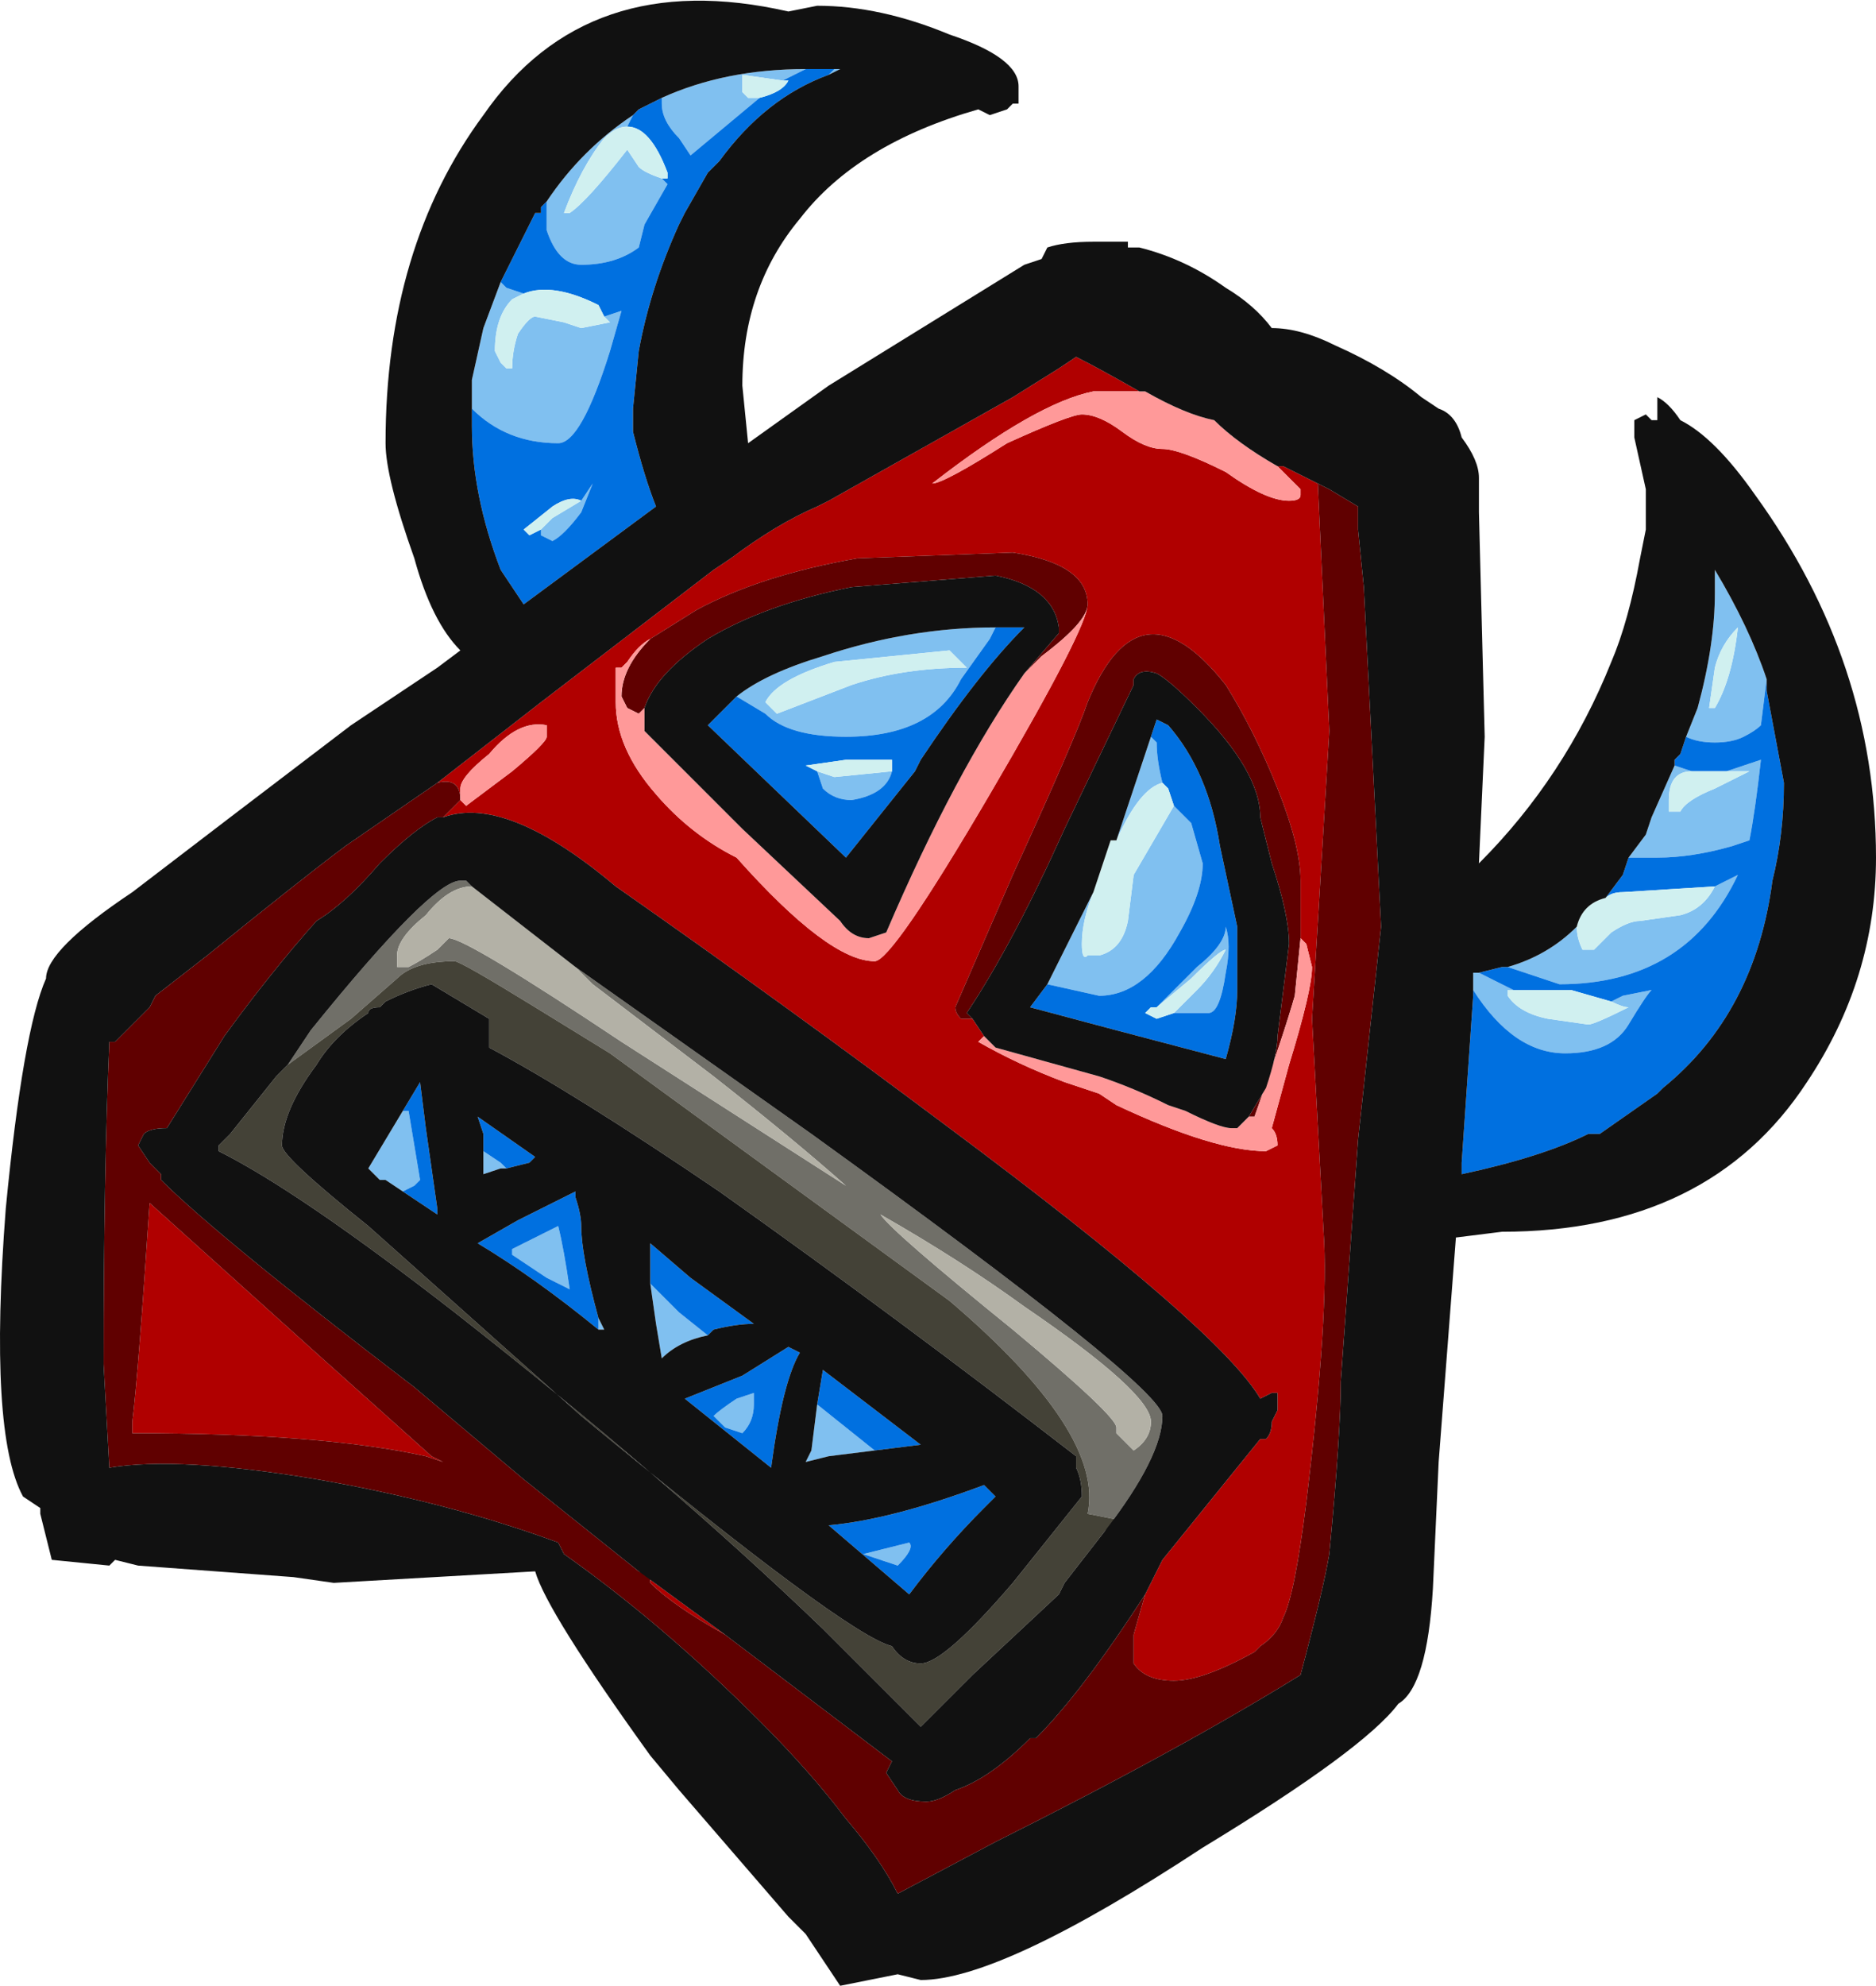 <?xml version="1.0" encoding="UTF-8" standalone="no"?>
<svg xmlns:ffdec="https://www.free-decompiler.com/flash" xmlns:xlink="http://www.w3.org/1999/xlink" ffdec:objectType="frame" height="120.75px" width="114.1px" xmlns="http://www.w3.org/2000/svg">
  <g transform="matrix(1.0, 0.0, 0.0, 1.0, 85.75, 39.55)">
    <use ffdec:characterId="1552" height="17.25" transform="matrix(7.0, 0.0, 0.0, 7.0, -85.75, -39.55)" width="16.3" xlink:href="#shape0"/>
  </g>
  <defs>
    <g id="shape0" transform="matrix(1.0, 0.0, 0.0, 1.0, 12.25, 5.65)">
      <path d="M-8.45 1.15 L-7.55 0.45 -6.05 -0.7 -5.9 -0.8 Q-5.5 -1.1 -5.15 -1.25 L-5.05 -1.3 -3.45 -2.2 -3.05 -2.45 -2.9 -2.55 Q-2.7 -2.45 -2.35 -2.25 L-2.75 -2.25 Q-3.25 -2.15 -4.15 -1.45 -4.05 -1.45 -3.5 -1.8 -2.95 -2.05 -2.85 -2.05 -2.7 -2.05 -2.5 -1.9 -2.3 -1.75 -2.15 -1.75 -2.0 -1.75 -1.6 -1.55 -1.25 -1.3 -1.05 -1.3 -0.95 -1.3 -0.95 -1.35 L-0.95 -1.4 -1.15 -1.6 -1.1 -1.6 -0.7 -1.4 -0.8 -1.45 -0.7 0.7 -0.85 3.2 -0.75 5.05 Q-0.7 5.75 -0.9 7.4 -1.0 8.2 -1.1 8.4 -1.15 8.55 -1.3 8.65 L-1.35 8.7 Q-1.8 8.95 -2.05 8.95 -2.3 8.95 -2.4 8.8 L-2.4 8.55 -2.3 8.2 -2.15 7.9 -1.3 6.85 -1.25 6.85 Q-1.2 6.8 -1.2 6.7 L-1.15 6.6 -1.15 6.45 -1.2 6.45 -1.3 6.5 Q-1.65 5.9 -4.0 4.15 -5.4 3.1 -6.9 2.05 -7.85 1.25 -8.4 1.45 L-8.25 1.3 Q-8.25 1.1 -8.45 1.15 M-2.8 -0.4 Q-2.8 -0.75 -3.45 -0.85 L-4.8 -0.8 Q-5.65 -0.65 -6.2 -0.35 L-6.6 -0.1 Q-6.7 -0.05 -6.8 0.1 L-6.85 0.15 -6.9 0.15 -6.9 0.45 Q-6.9 0.85 -6.55 1.25 -6.25 1.6 -5.85 1.8 -5.05 2.7 -4.65 2.7 -4.5 2.7 -3.65 1.25 -2.8 -0.2 -2.8 -0.4 M-3.3 -0.15 L-3.3 -0.15 M-0.95 2.5 L-0.95 2.0 Q-0.95 1.7 -1.15 1.2 -1.35 0.7 -1.6 0.3 -2.35 -0.65 -2.8 0.45 -2.9 0.75 -3.45 1.95 L-3.95 3.1 Q-3.95 3.15 -3.9 3.2 L-3.8 3.2 -3.7 3.35 -3.75 3.4 Q-3.4 3.6 -3.0 3.75 L-2.7 3.85 -2.55 3.95 Q-1.7 4.35 -1.25 4.35 L-1.15 4.3 Q-1.15 4.2 -1.2 4.15 L-1.05 3.6 Q-0.85 2.95 -0.85 2.75 L-0.9 2.55 -0.95 2.5 M-7.5 0.65 Q-7.75 0.6 -8.0 0.9 -8.25 1.1 -8.25 1.2 L-8.25 1.3 -8.2 1.35 -7.8 1.05 Q-7.5 0.8 -7.5 0.75 L-7.5 0.65 M-10.95 4.8 L-9.45 6.15 -8.5 7.0 -8.4 7.05 -8.55 7.0 Q-9.45 6.8 -11.1 6.8 L-11.1 6.7 Q-11.05 6.3 -10.95 4.8 M-6.7 8.0 L-5.95 8.55 Q-6.4 8.3 -6.6 8.1 L-6.6 8.05 -6.7 8.0 M-4.5 9.65 L-4.5 9.65 M-3.3 9.45 L-3.25 9.45 -3.3 9.45" fill="#b00000" fill-rule="evenodd" stroke="none"/>
      <path d="M2.4 0.75 L2.5 0.5 Q2.65 -0.05 2.65 -0.5 L2.65 -0.7 Q2.95 -0.2 3.1 0.25 L3.05 0.65 Q3.0 0.7 2.9 0.75 2.8 0.8 2.65 0.8 2.5 0.8 2.4 0.75 M0.55 3.0 L0.55 2.8 0.6 2.8 0.9 2.95 0.85 2.95 0.85 3.0 Q0.95 3.15 1.2 3.2 L1.55 3.25 Q1.6 3.25 1.9 3.1 1.85 3.1 1.75 3.05 L1.85 3.0 2.1 2.95 Q2.05 3.0 1.9 3.25 1.75 3.5 1.35 3.5 0.9 3.5 0.55 2.95 L0.55 3.0 M0.85 2.75 Q1.2 2.65 1.45 2.4 1.45 2.5 1.5 2.6 L1.6 2.6 1.75 2.45 Q1.9 2.35 2.0 2.35 L2.35 2.3 Q2.55 2.25 2.65 2.05 L2.85 1.95 Q2.4 2.9 1.3 2.9 L0.85 2.75 M1.9 1.8 L2.05 1.6 2.1 1.45 2.3 1.0 2.3 0.95 2.3 1.0 2.45 1.05 Q2.25 1.05 2.25 1.3 2.25 1.35 2.25 1.4 L2.35 1.4 Q2.4 1.3 2.65 1.2 L2.95 1.05 2.75 1.05 3.05 0.95 Q3.0 1.4 2.95 1.65 L2.8 1.7 Q2.45 1.8 2.15 1.8 L1.9 1.8 M2.85 -0.2 Q2.7 -0.05 2.65 0.15 L2.6 0.5 2.65 0.5 Q2.8 0.25 2.85 -0.2 M-7.5 -3.9 Q-7.2 -4.35 -6.75 -4.65 L-6.8 -4.55 Q-6.9 -4.55 -7.0 -4.45 -7.2 -4.2 -7.35 -3.8 L-7.3 -3.8 Q-7.15 -3.9 -6.8 -4.35 L-6.7 -4.2 Q-6.65 -4.15 -6.5 -4.1 L-6.45 -4.05 -6.65 -3.7 -6.7 -3.5 Q-6.9 -3.35 -7.2 -3.35 -7.4 -3.35 -7.5 -3.65 L-7.5 -3.9 M-6.5 -4.8 Q-5.95 -5.05 -5.25 -5.05 L-5.45 -4.95 -5.8 -5.0 -5.8 -4.85 -5.75 -4.8 -5.65 -4.8 -6.25 -4.3 -6.35 -4.45 Q-6.5 -4.6 -6.5 -4.75 L-6.5 -4.8 M-5.1 -5.05 L-4.95 -5.05 -5.05 -5.0 -5.0 -5.05 -5.1 -5.05 M-8.15 -2.0 L-8.15 -2.35 -8.05 -2.8 -7.9 -3.2 -7.85 -3.15 -7.7 -3.1 -7.8 -3.05 Q-7.95 -2.9 -7.95 -2.6 L-7.9 -2.5 -7.85 -2.45 -7.8 -2.45 Q-7.8 -2.6 -7.75 -2.75 -7.65 -2.9 -7.6 -2.9 L-7.35 -2.85 -7.2 -2.8 -6.95 -2.85 -7.0 -2.9 -6.85 -2.95 -6.95 -2.6 Q-7.2 -1.8 -7.4 -1.8 -7.85 -1.8 -8.15 -2.1 L-8.15 -2.0 M-7.2 -1.3 L-7.1 -1.45 -7.2 -1.2 Q-7.35 -1.0 -7.45 -0.95 L-7.55 -1.0 -7.55 -1.05 -7.45 -1.15 -7.2 -1.3 M-3.6 -0.2 L-3.65 -0.1 -3.9 0.25 Q-4.15 0.75 -4.9 0.75 -5.4 0.75 -5.6 0.55 L-5.85 0.4 Q-5.6 0.2 -5.1 0.05 -4.35 -0.2 -3.6 -0.2 M-2.25 0.75 L-2.2 0.8 Q-2.2 0.95 -2.15 1.15 -2.35 1.2 -2.55 1.65 L-2.25 0.75 M-2.05 1.35 L-1.9 1.5 -1.8 1.85 Q-1.8 2.1 -2.0 2.45 -2.3 3.0 -2.7 3.0 L-3.15 2.9 Q-3.0 2.6 -2.75 2.1 -2.85 2.35 -2.85 2.55 -2.85 2.7 -2.8 2.65 L-2.7 2.65 Q-2.5 2.6 -2.45 2.35 L-2.4 1.95 -2.05 1.35 M-2.2 3.1 L-1.85 2.75 Q-1.6 2.55 -1.6 2.4 -1.55 2.55 -1.6 2.8 -1.65 3.15 -1.75 3.15 L-2.05 3.15 -1.85 2.95 Q-1.7 2.8 -1.6 2.6 -1.65 2.6 -1.9 2.85 L-2.2 3.1 M-3.95 0.05 L-4.0 0.0 -5.0 0.1 Q-5.5 0.25 -5.6 0.45 L-5.5 0.55 -4.85 0.3 Q-4.4 0.15 -3.85 0.15 L-3.95 0.05 M-4.5 1.05 Q-4.55 1.25 -4.85 1.3 -5.0 1.3 -5.1 1.2 L-5.15 1.05 -5.0 1.1 -4.5 1.05 M-5.7 6.45 L-5.7 6.55 Q-5.7 6.7 -5.8 6.8 L-5.95 6.75 -6.05 6.65 Q-6.0 6.6 -5.85 6.5 L-5.7 6.45 M-5.15 6.55 L-4.65 6.95 -5.05 7.0 -5.25 7.05 -5.2 6.95 -5.15 6.55 M-8.75 4.0 L-8.7 4.0 -8.6 4.6 -8.65 4.65 -8.75 4.7 -8.9 4.6 -8.95 4.6 -9.05 4.5 -8.75 4.0 M-6.1 5.95 Q-6.35 6.0 -6.5 6.15 L-6.55 5.85 -6.6 5.5 -6.35 5.75 -6.1 5.95 M-7.85 4.5 L-7.9 4.5 -8.05 4.55 -8.05 4.2 -8.05 4.35 -7.9 4.45 -7.85 4.5 M-7.05 5.8 L-7.0 5.9 -7.05 5.9 -7.05 5.8 M-7.8 5.25 L-7.8 5.2 -7.4 5.0 Q-7.35 5.2 -7.3 5.55 L-7.5 5.45 -7.8 5.25 M-4.75 7.85 L-4.35 7.75 Q-4.3 7.8 -4.45 7.95 L-4.75 7.85" fill="#80c0f0" fill-rule="evenodd" stroke="none"/>
      <path d="M3.1 0.25 L3.1 0.35 3.25 1.15 Q3.25 1.6 3.15 2.0 3.0 3.15 2.2 3.8 L2.15 3.85 1.65 4.2 1.55 4.2 Q1.15 4.4 0.45 4.55 L0.45 4.45 0.55 3.0 0.55 2.95 Q0.9 3.5 1.35 3.5 1.75 3.5 1.9 3.25 2.05 3.0 2.1 2.95 L1.85 3.0 1.75 3.05 1.4 2.95 0.9 2.95 0.6 2.8 0.8 2.75 0.85 2.75 1.3 2.9 Q2.4 2.9 2.85 1.95 L2.65 2.05 1.85 2.1 Q1.75 2.1 1.7 2.15 L1.85 1.95 1.9 1.8 2.15 1.8 Q2.45 1.8 2.8 1.7 L2.95 1.65 Q3.0 1.4 3.05 0.95 L2.75 1.05 2.45 1.05 2.3 1.0 2.3 0.95 2.35 0.9 2.4 0.75 Q2.5 0.8 2.65 0.8 2.8 0.8 2.9 0.75 3.0 0.7 3.05 0.65 L3.1 0.25 M-7.9 -3.2 L-7.6 -3.8 -7.55 -3.8 -7.55 -3.85 -7.5 -3.9 -7.5 -3.65 Q-7.4 -3.35 -7.2 -3.35 -6.9 -3.35 -6.7 -3.5 L-6.65 -3.7 -6.45 -4.05 -6.5 -4.1 -6.45 -4.1 -6.45 -4.15 Q-6.6 -4.55 -6.8 -4.55 L-6.75 -4.65 -6.7 -4.7 -6.5 -4.8 -6.5 -4.75 Q-6.5 -4.6 -6.35 -4.45 L-6.25 -4.3 -5.65 -4.8 Q-5.45 -4.85 -5.4 -4.95 L-5.45 -4.95 -5.25 -5.05 -5.1 -5.05 -5.0 -5.05 -5.05 -5.0 Q-5.6 -4.8 -6.0 -4.25 L-6.1 -4.15 -6.3 -3.8 -6.35 -3.7 Q-6.6 -3.15 -6.7 -2.6 L-6.75 -2.1 -6.75 -1.9 Q-6.65 -1.5 -6.55 -1.25 L-7.7 -0.4 -7.9 -0.7 Q-8.15 -1.35 -8.15 -1.95 L-8.15 -2.0 -8.15 -2.1 Q-7.85 -1.8 -7.4 -1.8 -7.2 -1.8 -6.95 -2.6 L-6.85 -2.95 -7.0 -2.9 -7.05 -3.0 Q-7.45 -3.2 -7.7 -3.1 L-7.85 -3.15 -7.9 -3.2 M-7.2 -1.3 Q-7.3 -1.35 -7.45 -1.25 L-7.7 -1.05 -7.65 -1.0 -7.55 -1.05 -7.55 -1.0 -7.45 -0.95 Q-7.35 -1.0 -7.2 -1.2 L-7.1 -1.45 -7.2 -1.3 M-3.6 -0.2 L-3.35 -0.2 Q-3.75 0.2 -4.25 0.95 L-4.3 1.05 -4.9 1.8 -6.1 0.65 Q-6.0 0.55 -5.85 0.4 L-5.6 0.55 Q-5.4 0.75 -4.9 0.75 -4.15 0.75 -3.9 0.25 L-3.65 -0.1 -3.6 -0.2 M-2.15 1.15 Q-2.2 0.95 -2.2 0.8 L-2.25 0.75 -2.2 0.6 -2.1 0.65 Q-1.75 1.05 -1.65 1.7 L-1.5 2.4 Q-1.5 2.55 -1.5 2.95 -1.5 3.2 -1.6 3.55 L-2.55 3.3 -3.3 3.1 -3.15 2.9 -2.7 3.0 Q-2.3 3.0 -2.0 2.45 -1.8 2.1 -1.8 1.85 L-1.9 1.5 -2.05 1.35 -2.1 1.2 -2.15 1.15 M-2.05 3.15 L-1.75 3.15 Q-1.65 3.15 -1.6 2.8 -1.55 2.55 -1.6 2.4 -1.6 2.55 -1.85 2.75 L-2.2 3.1 -2.25 3.1 -2.3 3.15 -2.2 3.2 -2.05 3.15 M-5.15 1.05 L-5.1 1.2 Q-5.0 1.3 -4.85 1.3 -4.55 1.25 -4.5 1.05 L-4.5 0.95 -4.9 0.95 -5.25 1.0 -5.15 1.05 M-5.7 6.45 L-5.85 6.5 Q-6.0 6.6 -6.05 6.65 L-5.95 6.75 -5.8 6.8 Q-5.7 6.7 -5.7 6.55 L-5.7 6.45 M-5.3 6.1 Q-5.45 6.35 -5.55 7.1 L-6.3 6.5 -5.8 6.3 -5.4 6.05 -5.3 6.1 M-4.65 6.95 L-5.15 6.55 -5.1 6.25 -4.25 6.9 -4.65 6.95 M-8.75 4.7 L-8.65 4.65 -8.6 4.6 -8.7 4.0 -8.75 4.0 -8.6 3.75 -8.55 4.15 -8.45 4.85 -8.45 4.9 -8.75 4.7 M-9.05 4.5 L-8.95 4.6 -9.05 4.5 M-6.6 5.5 L-6.6 5.15 -6.25 5.45 -5.7 5.85 Q-5.85 5.85 -6.05 5.9 L-6.1 5.95 -6.35 5.75 -6.6 5.5 M-8.05 4.2 L-8.1 4.05 -7.6 4.4 -7.65 4.45 -7.85 4.5 -7.9 4.45 -8.05 4.35 -8.05 4.2 M-7.05 5.9 Q-7.6 5.45 -8.1 5.15 L-7.75 4.95 Q-7.45 4.8 -7.25 4.7 L-7.25 4.75 Q-7.2 4.9 -7.2 5.0 -7.2 5.25 -7.05 5.8 L-7.05 5.9 M-7.8 5.25 L-7.5 5.45 -7.3 5.55 Q-7.35 5.2 -7.4 5.0 L-7.8 5.2 -7.8 5.25 M-3.6 7.35 L-3.7 7.45 Q-4.05 7.8 -4.35 8.2 L-5.05 7.6 Q-4.5 7.55 -3.7 7.25 L-3.6 7.35 M-4.75 7.85 L-4.45 7.95 Q-4.3 7.8 -4.35 7.75 L-4.75 7.85" fill="#0070e0" fill-rule="evenodd" stroke="none"/>
      <path d="M-4.6 4.9 Q-4.5 5.05 -3.45 5.9 -2.55 6.65 -2.55 6.75 L-2.55 6.8 -2.4 6.95 Q-2.25 6.85 -2.25 6.7 -2.25 6.45 -3.35 5.7 -3.9 5.3 -4.6 4.9 M-7.25 2.75 L-5.2 4.2 Q-2.15 6.4 -2.15 6.65 -2.15 7.0 -2.65 7.65 L-2.55 7.55 -2.8 7.5 Q-2.65 6.8 -4.0 5.65 L-6.95 3.5 -7.6 3.1 Q-8.25 2.7 -8.3 2.7 -8.65 2.7 -8.8 2.85 L-9.2 3.2 -9.75 3.6 -9.55 3.3 Q-8.5 2.0 -8.25 2.0 L-8.2 2.0 -8.15 2.05 Q-8.35 2.05 -8.55 2.3 -8.8 2.5 -8.8 2.65 L-8.8 2.75 -8.7 2.75 Q-8.6 2.7 -8.45 2.6 L-8.35 2.5 Q-8.2 2.5 -6.85 3.4 L-4.9 4.65 Q-5.35 4.25 -6.05 3.7 L-7.1 2.9 -7.25 2.75 M-10.35 4.35 L-10.35 4.3 -10.35 4.35" fill="#706f68" fill-rule="evenodd" stroke="none"/>
      <path d="M-8.45 1.15 Q-8.25 1.1 -8.25 1.3 L-8.4 1.45 -8.45 1.45 Q-8.65 1.55 -8.95 1.85 -9.25 2.2 -9.5 2.35 -9.9 2.8 -10.3 3.35 L-10.8 4.15 Q-10.95 4.15 -11.0 4.2 L-11.05 4.3 -10.95 4.45 -10.85 4.55 -10.85 4.6 Q-10.35 5.1 -8.65 6.4 L-7.7 7.2 -6.7 8.0 -6.6 8.05 -6.6 8.1 Q-6.4 8.3 -5.95 8.55 L-4.5 9.65 -4.55 9.75 -4.45 9.9 Q-4.4 10.0 -4.2 10.0 -4.1 10.0 -3.95 9.9 -3.65 9.8 -3.3 9.45 L-3.25 9.45 Q-2.85 9.05 -2.3 8.2 L-2.4 8.55 -2.4 8.8 Q-2.3 8.95 -2.05 8.95 -1.8 8.95 -1.35 8.7 L-1.3 8.65 Q-1.15 8.55 -1.1 8.4 -1.0 8.2 -0.9 7.4 -0.7 5.75 -0.75 5.05 L-0.85 3.2 -0.7 0.7 -0.8 -1.45 -0.7 -1.4 -0.45 -1.25 -0.45 -1.05 -0.4 -0.55 -0.25 2.4 -0.45 4.25 -0.6 6.35 Q-0.6 6.8 -0.7 7.85 -0.75 8.15 -0.95 8.9 -2.0 9.55 -3.6 10.35 L-4.45 10.8 Q-4.6 10.5 -4.9 10.15 -5.2 9.75 -5.65 9.3 -6.5 8.45 -7.35 7.85 L-7.4 7.75 Q-8.35 7.4 -9.5 7.2 -10.7 7.0 -11.3 7.1 L-11.35 6.2 Q-11.35 4.55 -11.3 3.4 L-11.25 3.4 -10.95 3.1 -10.9 3.0 -10.45 2.65 Q-9.65 2.0 -9.25 1.7 L-8.45 1.15 M-6.6 -0.1 L-6.2 -0.35 Q-5.65 -0.65 -4.8 -0.8 L-3.45 -0.85 Q-2.8 -0.75 -2.8 -0.4 -2.8 -0.25 -3.2 0.05 L-3.35 0.2 -3.05 -0.15 -3.05 -0.2 Q-3.1 -0.55 -3.6 -0.65 L-4.85 -0.55 Q-5.6 -0.4 -6.1 -0.1 -6.55 0.2 -6.65 0.5 L-6.7 0.55 -6.8 0.5 -6.85 0.4 Q-6.85 0.15 -6.6 -0.1 M-1.4 4.05 L-1.25 3.8 Q-1.15 3.5 -1.15 3.35 L-1.05 2.55 Q-1.05 2.3 -1.2 1.85 L-1.3 1.45 Q-1.3 1.05 -1.85 0.5 -2.1 0.25 -2.2 0.2 -2.35 0.15 -2.4 0.25 L-2.4 0.3 -3.0 1.55 Q-3.45 2.55 -3.85 3.15 L-3.8 3.2 -3.9 3.2 Q-3.95 3.15 -3.95 3.1 L-3.45 1.95 Q-2.9 0.75 -2.8 0.45 -2.35 -0.65 -1.6 0.3 -1.35 0.7 -1.15 1.2 -0.95 1.7 -0.95 2.0 L-0.95 2.5 -1.0 3.0 Q-1.1 3.35 -1.35 4.05 L-1.4 4.05 M-10.95 4.8 Q-11.05 6.3 -11.1 6.7 L-11.1 6.8 Q-9.45 6.8 -8.55 7.0 L-8.4 7.05 -8.5 7.0 -9.45 6.15 -10.95 4.8" fill="#600000" fill-rule="evenodd" stroke="none"/>
      <path d="M1.45 2.4 Q1.5 2.2 1.7 2.15 1.75 2.1 1.85 2.1 L2.65 2.05 Q2.55 2.25 2.35 2.3 L2.0 2.35 Q1.9 2.35 1.75 2.45 L1.6 2.6 1.5 2.6 Q1.45 2.5 1.45 2.4 M2.85 -0.2 Q2.8 0.25 2.65 0.5 L2.6 0.5 2.65 0.15 Q2.7 -0.05 2.85 -0.2 M2.75 1.05 L2.95 1.05 2.65 1.2 Q2.4 1.3 2.35 1.4 L2.25 1.4 Q2.25 1.35 2.25 1.3 2.25 1.05 2.45 1.05 L2.75 1.05 M1.75 3.05 Q1.85 3.1 1.9 3.1 1.6 3.25 1.55 3.25 L1.2 3.2 Q0.95 3.15 0.85 3.0 L0.85 2.95 0.9 2.95 1.4 2.95 1.75 3.05 M-7.7 -3.1 Q-7.45 -3.2 -7.05 -3.0 L-7.0 -2.9 -6.95 -2.85 -7.2 -2.8 -7.35 -2.85 -7.6 -2.9 Q-7.65 -2.9 -7.75 -2.75 -7.8 -2.6 -7.8 -2.45 L-7.85 -2.45 -7.9 -2.5 -7.95 -2.6 Q-7.95 -2.9 -7.8 -3.05 L-7.7 -3.1 M-6.5 -4.1 Q-6.65 -4.15 -6.7 -4.2 L-6.8 -4.35 Q-7.15 -3.9 -7.3 -3.8 L-7.35 -3.8 Q-7.2 -4.2 -7.0 -4.45 -6.9 -4.55 -6.8 -4.55 -6.6 -4.55 -6.45 -4.15 L-6.45 -4.1 -6.5 -4.1 M-7.55 -1.05 L-7.65 -1.0 -7.7 -1.05 -7.45 -1.25 Q-7.3 -1.35 -7.2 -1.3 L-7.45 -1.15 -7.55 -1.05 M-5.65 -4.8 L-5.75 -4.8 -5.8 -4.85 -5.8 -5.0 -5.45 -4.95 -5.4 -4.95 Q-5.45 -4.85 -5.65 -4.8 M-2.15 1.15 L-2.1 1.2 -2.05 1.35 -2.4 1.95 -2.45 2.35 Q-2.5 2.6 -2.7 2.65 L-2.8 2.65 Q-2.85 2.7 -2.85 2.55 -2.85 2.35 -2.75 2.1 L-2.6 1.65 -2.55 1.65 Q-2.35 1.2 -2.15 1.15 M-2.2 3.1 L-1.9 2.85 Q-1.65 2.6 -1.6 2.6 -1.7 2.8 -1.85 2.95 L-2.05 3.15 -2.2 3.2 -2.3 3.15 -2.25 3.1 -2.2 3.1 M-3.95 0.05 L-3.85 0.15 Q-4.4 0.15 -4.85 0.3 L-5.5 0.55 -5.6 0.45 Q-5.5 0.25 -5.0 0.1 L-4.0 0.0 -3.95 0.05 M-4.5 1.05 L-5.0 1.1 -5.15 1.05 -5.25 1.0 -4.9 0.95 -4.5 0.95 -4.5 1.05" fill="#d0f0f0" fill-rule="evenodd" stroke="none"/>
      <path d="M-2.65 7.65 L-3.0 8.1 -3.05 8.2 -3.8 8.9 -4.25 9.35 -5.1 8.5 Q-6.45 7.2 -8.3 5.75 -9.65 4.7 -10.35 4.35 L-10.35 4.3 -10.25 4.2 -9.85 3.7 -9.75 3.6 -9.2 3.2 -8.8 2.85 Q-8.65 2.7 -8.3 2.7 -8.25 2.7 -7.6 3.1 L-6.95 3.5 -4.0 5.65 Q-2.65 6.8 -2.8 7.5 L-2.55 7.55 -2.65 7.65 M-8.0 3.45 L-8.0 3.2 -8.5 2.9 Q-8.7 2.95 -8.9 3.05 L-8.95 3.1 Q-9.05 3.1 -9.05 3.15 -9.35 3.35 -9.5 3.6 -9.8 4.0 -9.8 4.3 -9.8 4.4 -9.05 5.0 L-7.2 6.65 Q-4.9 8.55 -4.5 8.65 -4.4 8.8 -4.25 8.8 -4.05 8.8 -3.45 8.1 L-2.85 7.35 Q-2.85 7.2 -2.9 7.1 L-2.9 7.0 Q-4.45 5.8 -6.0 4.7 -7.25 3.85 -8.0 3.45" fill="#444237" fill-rule="evenodd" stroke="none"/>
      <path d="M-4.6 4.9 Q-3.9 5.3 -3.35 5.7 -2.25 6.45 -2.25 6.7 -2.25 6.85 -2.4 6.95 L-2.55 6.8 -2.55 6.75 Q-2.55 6.65 -3.45 5.9 -4.5 5.05 -4.6 4.9 M-8.15 2.05 L-7.25 2.75 -7.1 2.9 -6.05 3.7 Q-5.35 4.25 -4.9 4.65 L-6.85 3.4 Q-8.2 2.5 -8.35 2.5 L-8.45 2.6 Q-8.6 2.7 -8.7 2.75 L-8.8 2.75 -8.8 2.65 Q-8.8 2.5 -8.55 2.3 -8.35 2.05 -8.15 2.05" fill="#b3b1a6" fill-rule="evenodd" stroke="none"/>
      <path d="M-1.15 -1.6 L-0.95 -1.4 -0.95 -1.35 Q-0.95 -1.3 -1.05 -1.3 -1.25 -1.3 -1.6 -1.55 -2.0 -1.75 -2.15 -1.75 -2.3 -1.75 -2.5 -1.9 -2.7 -2.05 -2.85 -2.05 -2.95 -2.05 -3.5 -1.8 -4.05 -1.45 -4.15 -1.45 -3.25 -2.15 -2.75 -2.25 L-2.35 -2.25 -2.3 -2.25 Q-1.95 -2.05 -1.7 -2.0 -1.5 -1.8 -1.15 -1.6 M-2.8 -0.4 Q-2.8 -0.2 -3.65 1.25 -4.5 2.7 -4.65 2.7 -5.05 2.7 -5.85 1.8 -6.25 1.6 -6.55 1.25 -6.9 0.85 -6.9 0.45 L-6.9 0.15 -6.85 0.15 -6.8 0.1 Q-6.7 -0.05 -6.6 -0.1 -6.85 0.15 -6.85 0.4 L-6.8 0.5 -6.7 0.55 -6.65 0.5 -6.65 0.7 -5.8 1.55 -4.95 2.35 Q-4.85 2.5 -4.7 2.5 L-4.55 2.45 Q-3.95 1.05 -3.35 0.2 L-3.2 0.05 Q-2.8 -0.25 -2.8 -0.4 M-1.4 4.05 L-1.35 4.05 Q-1.1 3.35 -1.0 3.0 L-0.95 2.5 -0.9 2.55 -0.85 2.75 Q-0.85 2.95 -1.05 3.6 L-1.2 4.15 Q-1.15 4.2 -1.15 4.3 L-1.25 4.35 Q-1.7 4.35 -2.55 3.95 L-2.7 3.85 -3.0 3.75 Q-3.4 3.6 -3.75 3.4 L-3.7 3.35 -3.6 3.45 -2.7 3.7 Q-2.4 3.8 -2.1 3.95 L-1.95 4.0 Q-1.65 4.15 -1.55 4.15 L-1.5 4.15 -1.4 4.05 M-7.5 0.65 L-7.5 0.75 Q-7.5 0.8 -7.8 1.05 L-8.2 1.35 -8.25 1.3 -8.25 1.2 Q-8.25 1.1 -8.0 0.9 -7.75 0.6 -7.5 0.65" fill="#ff9999" fill-rule="evenodd" stroke="none"/>
      <path d="M2.05 -2.05 L2.1 -2.0 2.15 -2.0 2.15 -2.2 Q2.25 -2.15 2.35 -2.0 2.65 -1.85 3.0 -1.35 4.05 0.1 4.05 1.8 4.05 2.85 3.45 3.75 2.6 5.05 0.8 5.05 L0.4 5.1 0.25 7.05 0.2 8.15 Q0.15 9.0 -0.1 9.15 -0.4 9.55 -1.8 10.4 -3.55 11.55 -4.25 11.55 L-4.45 11.5 -4.95 11.6 -5.25 11.15 -5.4 11.0 -6.35 9.9 -6.6 9.6 Q-7.5 8.35 -7.6 8.0 L-9.35 8.1 -9.7 8.05 -11.05 7.95 -11.25 7.9 -11.3 7.95 -11.8 7.9 -11.9 7.5 -11.9 7.45 -12.05 7.35 Q-12.35 6.8 -12.2 4.85 -12.05 3.3 -11.85 2.85 -11.85 2.6 -11.1 2.1 L-10.25 1.45 -9.2 0.65 -8.45 0.15 -8.25 0.0 Q-8.5 -0.25 -8.65 -0.8 -8.9 -1.5 -8.9 -1.8 -8.9 -3.5 -8.05 -4.65 -7.15 -5.95 -5.4 -5.55 L-5.15 -5.6 Q-4.6 -5.6 -4.0 -5.35 -3.4 -5.15 -3.4 -4.9 L-3.4 -4.75 -3.45 -4.75 -3.5 -4.7 -3.65 -4.65 -3.75 -4.7 Q-4.8 -4.4 -5.3 -3.75 -5.8 -3.15 -5.8 -2.3 L-5.75 -1.8 -5.05 -2.3 -3.35 -3.35 -3.2 -3.4 -3.15 -3.5 Q-3.0 -3.55 -2.75 -3.55 L-2.45 -3.55 -2.45 -3.5 -2.35 -3.5 Q-1.95 -3.4 -1.6 -3.15 -1.35 -3.0 -1.2 -2.8 -0.95 -2.8 -0.65 -2.65 -0.2 -2.45 0.1 -2.2 L0.25 -2.1 Q0.4 -2.05 0.45 -1.85 0.6 -1.65 0.6 -1.5 L0.6 -1.2 0.65 0.75 0.6 1.85 Q1.35 1.1 1.75 0.1 1.9 -0.25 2.0 -0.8 L2.05 -1.05 2.05 -1.4 1.95 -1.85 1.95 -2.0 2.05 -2.05 M3.1 0.25 Q2.95 -0.2 2.65 -0.7 L2.65 -0.5 Q2.65 -0.05 2.5 0.5 L2.4 0.75 2.35 0.9 2.3 0.95 2.3 1.0 2.1 1.45 2.05 1.6 1.9 1.8 1.85 1.95 1.7 2.15 Q1.5 2.2 1.45 2.4 1.2 2.65 0.85 2.75 L0.8 2.75 0.6 2.8 0.55 2.8 0.55 3.0 0.45 4.45 0.45 4.55 Q1.15 4.4 1.55 4.2 L1.65 4.2 2.15 3.85 2.2 3.8 Q3.0 3.15 3.15 2.0 3.25 1.6 3.25 1.15 L3.1 0.35 3.1 0.25 M-7.5 -3.9 L-7.55 -3.85 -7.55 -3.8 -7.6 -3.8 -7.9 -3.2 -8.05 -2.8 -8.15 -2.35 -8.15 -2.0 -8.15 -1.95 Q-8.15 -1.35 -7.9 -0.7 L-7.7 -0.4 -6.55 -1.25 Q-6.65 -1.5 -6.75 -1.9 L-6.75 -2.1 -6.7 -2.6 Q-6.6 -3.15 -6.35 -3.7 L-6.3 -3.8 -6.1 -4.15 -6.0 -4.25 Q-5.6 -4.8 -5.05 -5.0 L-4.95 -5.05 -5.1 -5.05 -5.25 -5.05 Q-5.95 -5.05 -6.5 -4.8 L-6.7 -4.7 -6.75 -4.65 Q-7.2 -4.35 -7.5 -3.9 M-2.35 -2.25 Q-2.7 -2.45 -2.9 -2.55 L-3.05 -2.45 -3.45 -2.2 -5.05 -1.3 -5.15 -1.25 Q-5.5 -1.1 -5.9 -0.8 L-6.05 -0.7 -7.55 0.45 -8.45 1.15 -9.25 1.7 Q-9.65 2.0 -10.45 2.65 L-10.9 3.0 -10.95 3.1 -11.25 3.4 -11.3 3.4 Q-11.35 4.55 -11.35 6.2 L-11.3 7.1 Q-10.7 7.0 -9.5 7.2 -8.35 7.4 -7.4 7.75 L-7.35 7.85 Q-6.5 8.45 -5.65 9.3 -5.2 9.75 -4.9 10.15 -4.6 10.5 -4.45 10.8 L-3.6 10.35 Q-2.0 9.55 -0.95 8.9 -0.75 8.15 -0.7 7.85 -0.6 6.8 -0.6 6.35 L-0.45 4.25 -0.25 2.4 -0.4 -0.55 -0.45 -1.05 -0.45 -1.25 -0.7 -1.4 -1.1 -1.6 -1.15 -1.6 Q-1.5 -1.8 -1.7 -2.0 -1.95 -2.05 -2.3 -2.25 L-2.35 -2.25 M-8.4 1.45 Q-7.85 1.25 -6.9 2.05 -5.4 3.1 -4.0 4.15 -1.65 5.9 -1.3 6.5 L-1.2 6.45 -1.15 6.45 -1.15 6.6 -1.2 6.7 Q-1.2 6.8 -1.25 6.85 L-1.3 6.85 -2.15 7.9 -2.3 8.2 Q-2.85 9.05 -3.25 9.45 L-3.3 9.45 Q-3.65 9.8 -3.95 9.9 -4.1 10.0 -4.2 10.0 -4.4 10.0 -4.45 9.9 L-4.55 9.75 -4.5 9.65 -5.95 8.55 -6.7 8.0 -7.7 7.2 -8.65 6.4 Q-10.35 5.1 -10.85 4.6 L-10.85 4.55 -10.95 4.45 -11.05 4.3 -11.0 4.2 Q-10.95 4.15 -10.8 4.15 L-10.3 3.35 Q-9.9 2.8 -9.5 2.35 -9.25 2.2 -8.95 1.85 -8.65 1.55 -8.45 1.45 L-8.4 1.45 M-6.65 0.5 Q-6.55 0.2 -6.1 -0.1 -5.6 -0.4 -4.85 -0.55 L-3.6 -0.65 Q-3.1 -0.55 -3.05 -0.2 L-3.05 -0.15 -3.35 0.2 Q-3.95 1.05 -4.55 2.45 L-4.7 2.5 Q-4.85 2.5 -4.95 2.35 L-5.8 1.55 -6.65 0.7 -6.65 0.5 M-3.3 -0.15 L-3.3 -0.15 M-5.85 0.4 Q-6.0 0.55 -6.1 0.65 L-4.9 1.8 -4.3 1.05 -4.25 0.95 Q-3.75 0.2 -3.35 -0.2 L-3.6 -0.2 Q-4.35 -0.2 -5.1 0.05 -5.6 0.2 -5.85 0.4 M-3.8 3.2 L-3.85 3.15 Q-3.45 2.55 -3.0 1.55 L-2.4 0.3 -2.4 0.25 Q-2.35 0.15 -2.2 0.2 -2.1 0.25 -1.85 0.5 -1.3 1.05 -1.3 1.45 L-1.2 1.85 Q-1.05 2.3 -1.05 2.55 L-1.15 3.35 Q-1.15 3.5 -1.25 3.8 L-1.4 4.05 -1.5 4.15 -1.55 4.15 Q-1.65 4.15 -1.95 4.0 L-2.1 3.95 Q-2.4 3.8 -2.7 3.7 L-3.6 3.45 -3.7 3.35 -3.8 3.2 M-3.15 2.9 L-3.3 3.1 -2.55 3.3 -1.6 3.55 Q-1.5 3.2 -1.5 2.95 -1.5 2.55 -1.5 2.4 L-1.65 1.7 Q-1.75 1.05 -2.1 0.65 L-2.2 0.6 -2.25 0.75 -2.55 1.65 -2.6 1.65 -2.75 2.1 Q-3.0 2.6 -3.15 2.9 M-5.3 6.1 L-5.4 6.05 -5.8 6.3 -6.3 6.5 -5.55 7.1 Q-5.45 6.35 -5.3 6.1 M-5.15 6.55 L-5.2 6.95 -5.25 7.05 -5.05 7.0 -4.65 6.95 -4.25 6.9 -5.1 6.25 -5.15 6.55 M-2.65 7.65 Q-2.15 7.0 -2.15 6.65 -2.15 6.4 -5.2 4.2 L-7.25 2.75 -8.15 2.05 -8.2 2.0 -8.25 2.0 Q-8.5 2.0 -9.55 3.3 L-9.75 3.6 -9.85 3.7 -10.25 4.2 -10.35 4.3 -10.35 4.35 Q-9.65 4.7 -8.3 5.75 -6.45 7.2 -5.1 8.5 L-4.25 9.35 -3.8 8.9 -3.05 8.2 -3.0 8.1 -2.65 7.65 M-8.0 3.45 Q-7.25 3.85 -6.0 4.7 -4.45 5.8 -2.9 7.0 L-2.9 7.1 Q-2.85 7.2 -2.85 7.35 L-3.45 8.1 Q-4.05 8.8 -4.25 8.8 -4.4 8.8 -4.5 8.65 -4.9 8.55 -7.2 6.65 L-9.05 5.0 Q-9.8 4.4 -9.8 4.3 -9.8 4.0 -9.5 3.6 -9.35 3.35 -9.05 3.15 -9.05 3.1 -8.95 3.1 L-8.9 3.05 Q-8.7 2.95 -8.5 2.9 L-8.0 3.2 -8.0 3.45 M-8.75 4.7 L-8.45 4.9 -8.45 4.85 -8.55 4.15 -8.6 3.75 -8.75 4.0 -9.05 4.5 -8.95 4.6 -8.9 4.6 -8.75 4.7 M-6.1 5.95 L-6.05 5.9 Q-5.85 5.85 -5.7 5.85 L-6.25 5.45 -6.6 5.15 -6.6 5.5 -6.55 5.85 -6.5 6.15 Q-6.35 6.0 -6.1 5.95 M-7.85 4.5 L-7.65 4.45 -7.6 4.4 -8.1 4.05 -8.05 4.2 -8.05 4.55 -7.9 4.5 -7.85 4.5 M-7.05 5.8 Q-7.2 5.25 -7.2 5.0 -7.2 4.9 -7.25 4.75 L-7.25 4.7 Q-7.45 4.8 -7.75 4.95 L-8.1 5.15 Q-7.6 5.45 -7.05 5.9 L-7.0 5.9 -7.05 5.8 M-4.5 9.65 L-4.5 9.65 M-3.6 7.35 L-3.7 7.25 Q-4.5 7.55 -5.05 7.6 L-4.35 8.2 Q-4.05 7.8 -3.7 7.45 L-3.6 7.35" fill="#111111" fill-rule="evenodd" stroke="none"/>
    </g>
  </defs>
</svg>
